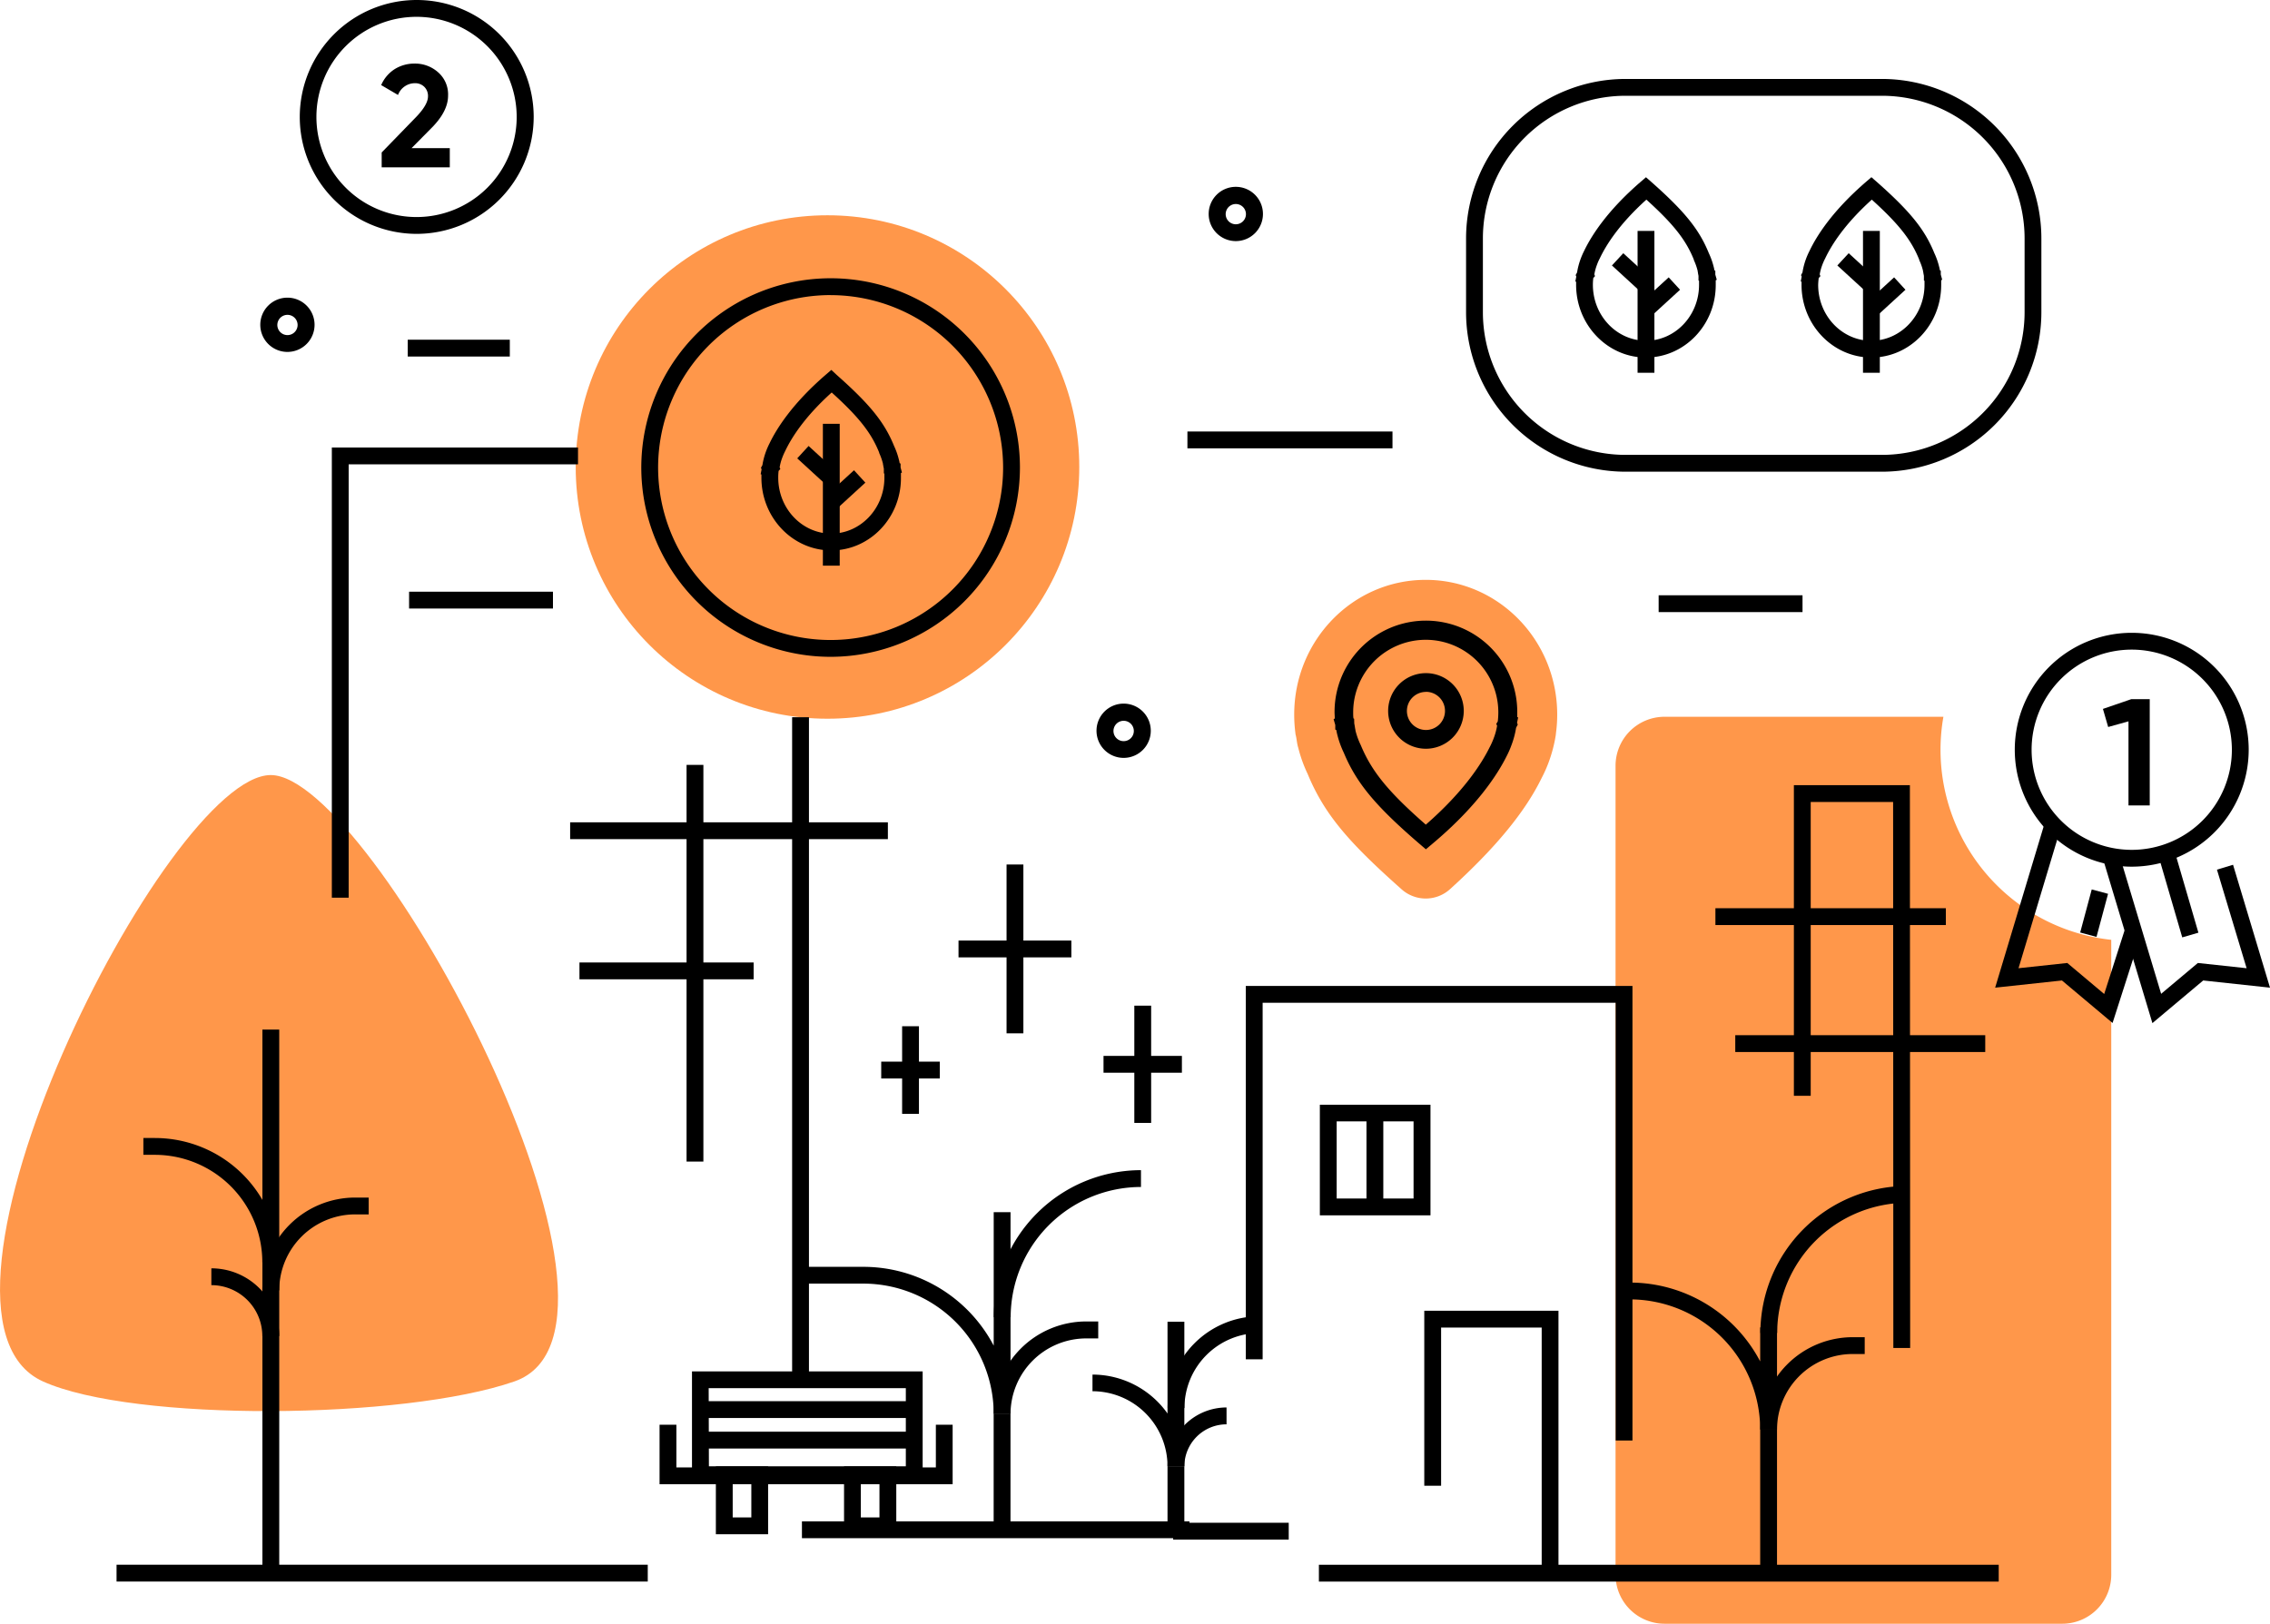 <?xml version="1.0" encoding="UTF-8"?>
<svg xmlns="http://www.w3.org/2000/svg" viewBox="0 0 501.9 359.1">
  <defs>
    <style>.cls-1{fill:#ff974a;}</style>
  </defs>
  <title>Fichier 26</title>
  <g id="Calque_2" data-name="Calque 2">
    <g id="Calque_1-2" data-name="Calque 1">
      <path class="cls-1" d="M429.05,165.81a41.7,41.7,0,0,1,.64-7.29H368a10.83,10.83,0,0,0-10.8,10.8v179A10.83,10.83,0,0,0,368,359.1H456a10.83,10.83,0,0,0,10.8-10.8V207.85A42.28,42.28,0,0,1,429.05,165.81Z"></path>
      <path class="cls-1" d="M59.87,171.41c-22.94,0-83,119.42-50.36,134.11,20,9,79.78,8.48,104.21,0,34.13-11.84-31.41-134.11-53.85-134.11"></path>
      <rect x="243.99" y="233.52" width="17.33" height="3.72"></rect>
      <rect x="250.8" y="222.41" width="3.72" height="25.93"></rect>
      <circle class="cls-1" cx="182.96" cy="103.28" r="55.67"></circle>
      <path class="cls-1" d="M344,162.32a30.26,30.26,0,0,0,.3-4.28c0-16.46-13-29.8-29.08-29.8s-29.07,13.34-29.07,29.8a32.47,32.47,0,0,0,.28,4.21c-.09.05.1.05,0,.1.29,1,.3,2.07.61,3a30.32,30.32,0,0,0,2.08,5.8c3.78,9.18,9.41,15.42,20.77,25.52a8,8,0,0,0,10.74-.05c10.08-9.15,16.57-17.06,20.24-24.58a29.34,29.34,0,0,0,1.53-3.43,31.4,31.4,0,0,0,1.6-6.14C343.9,162.49,344.1,162.34,344,162.32Z"></path>
      <path d="M248.44,167.61a6,6,0,1,1,6-6A6,6,0,0,1,248.44,167.61Zm0-8.2a2.25,2.25,0,1,0,2.25,2.25A2.25,2.25,0,0,0,248.44,159.41Z"></path>
      <path d="M273.24,53.32a6,6,0,1,1,6-6A6,6,0,0,1,273.24,53.32Zm0-8.2a2.24,2.24,0,1,0,2.24,2.24A2.24,2.24,0,0,0,273.24,45.12Z"></path>
      <path d="M416.1,104.32H359.41a35.29,35.29,0,0,1-35.26-35.25V52.71a35.29,35.29,0,0,1,35.26-35.25H416.1a35.29,35.29,0,0,1,35.25,35.25V69.07A35.29,35.29,0,0,1,416.1,104.32ZM359.41,21.18a31.57,31.57,0,0,0-31.54,31.53V69.07a31.57,31.57,0,0,0,31.54,31.53H416.1a31.57,31.57,0,0,0,31.54-31.53V52.71A31.57,31.57,0,0,0,416.1,21.18Z"></path>
      <path d="M363.93,79.07c-8.52,0-15.45-7.22-15.45-16.08,0-.24,0-.47,0-.71l-.18,0,.22-1.11-.14-.33.31-.58a16,16,0,0,1,.79-3,16.57,16.57,0,0,1,.79-1.81c1.65-3.43,5.16-8.9,12.43-15.19l1.23-1.06,1.22,1.07c7.35,6.51,10.55,10.48,12.67,15.71a16.19,16.19,0,0,1,1.07,3,7.08,7.08,0,0,1,.17.79l.2.12v.84l.32,1.14-.23.12q0,.49,0,1C379.38,71.85,372.45,79.07,363.93,79.07ZM352.28,61.49a12.45,12.45,0,0,0-.09,1.5c0,6.81,5.27,12.36,11.74,12.36S375.66,69.8,375.66,63q0-.45,0-.9l-.12-.07v-.93c0-.2-.07-.4-.1-.59a2.43,2.43,0,0,0-.08-.47l0-.11a12.87,12.87,0,0,0-.85-2.42l0-.09c-1.76-4.36-4.47-7.82-10.49-13.27-6,5.41-8.89,10-10.31,13a10.92,10.92,0,0,0-.64,1.47,11.27,11.27,0,0,0-.56,2.07l.15.37Z"></path>
      <rect x="362.07" y="51.07" width="3.72" height="31.37"></rect>
      <path d="M364.77,70.21l-2.52-2.74,6.7-6.13,2.51,2.74Zm-2.52-6.13-5.85-5.37L358.91,56l5.86,5.37Z"></path>
      <path d="M413.77,79.07c-8.52,0-15.45-7.22-15.45-16.08,0-.24,0-.47,0-.71l-.18,0,.21-1.11-.14-.33.32-.59a16,16,0,0,1,.78-3,16.69,16.69,0,0,1,.8-1.81c1.64-3.44,5.16-8.9,12.43-15.19l1.23-1.06L415,40.26c7.35,6.51,10.56,10.48,12.68,15.71a15.91,15.91,0,0,1,1.06,3,5.38,5.38,0,0,1,.17.79l.2.12v.83l.31,1.15-.22.12c0,.33,0,.66,0,1C429.22,71.85,422.29,79.07,413.77,79.07ZM402.12,61.49A14.91,14.91,0,0,0,402,63c0,6.81,5.26,12.36,11.73,12.36S425.51,69.8,425.51,63q0-.45,0-.9l-.13-.08v-.92c0-.2-.07-.4-.1-.6a2.34,2.34,0,0,0-.09-.46l0-.11a12,12,0,0,0-.85-2.42l0-.09c-1.76-4.36-4.47-7.82-10.48-13.27-6,5.41-8.89,10-10.31,13a12.47,12.47,0,0,0-.65,1.47,11.27,11.27,0,0,0-.56,2.07l.16.37Z"></path>
      <rect x="411.91" y="51.07" width="3.72" height="31.37"></rect>
      <path d="M414.61,70.21l-2.51-2.74,6.69-6.13,2.51,2.74Zm-2.51-6.13-5.86-5.37L408.75,56l5.86,5.37Z"></path>
      <rect x="151.8" y="169.16" width="3.72" height="87.73"></rect>
      <rect x="175.14" y="158.62" width="3.72" height="146.55"></rect>
      <polygon points="77.09 198.53 73.37 198.53 73.37 98.97 127.8 98.97 127.8 102.69 77.09 102.69 77.09 198.53"></polygon>
      <polygon points="360.94 318.58 357.23 318.58 357.23 221.77 279.17 221.77 279.17 300.62 275.45 300.62 275.45 218.05 360.94 218.05 360.94 318.58"></polygon>
      <rect x="177.31" y="336.46" width="85.68" height="3.72"></rect>
      <rect x="259.39" y="336.77" width="25.55" height="3.72"></rect>
      <rect x="291.61" y="346.06" width="150.31" height="3.72"></rect>
      <path d="M61.74,295.48H58a11.27,11.27,0,0,0-11.27-11.26V280.5A15,15,0,0,1,61.74,295.48Z"></path>
      <path d="M61.74,279.15H58A23.77,23.77,0,0,0,34.27,255.4H31.7v-3.72h2.57A27.5,27.5,0,0,1,61.74,279.15Z"></path>
      <path d="M61.74,285.37H58a20.54,20.54,0,0,1,20.52-20.52h3v3.72h-3A16.81,16.81,0,0,0,61.74,285.37Z"></path>
      <path d="M223.43,312.69h-3.72a20.46,20.46,0,0,1,20.44-20.44h2.67V296h-2.67A16.75,16.75,0,0,0,223.43,312.69Z"></path>
      <path d="M223.43,312.69h-3.72a28.84,28.84,0,0,0-28.81-28.81h-13v-3.71h13a32.56,32.56,0,0,1,28.81,17.43V268.08h3.72Z"></path>
      <path d="M223.46,291.32h-3.72a32.56,32.56,0,0,1,32.53-32.53v3.72A28.84,28.84,0,0,0,223.46,291.32Z"></path>
      <rect x="219.7" y="312.67" width="3.72" height="24.12"></rect>
      <path d="M392.9,316.17h-3.72a20.47,20.47,0,0,1,20.45-20.44h2.66v3.72h-2.66A16.74,16.74,0,0,0,392.9,316.17Z"></path>
      <path d="M392.9,316.17h-3.72a28.83,28.83,0,0,0-28.8-28.8h-3v-3.72h3a32.54,32.54,0,0,1,28.8,17.44v-7.52h3.72Z"></path>
      <path d="M392.94,294.8h-3.72a32.56,32.56,0,0,1,32.52-32.52V266A28.83,28.83,0,0,0,392.94,294.8Z"></path>
      <rect x="389.18" y="316.16" width="3.72" height="31.12"></rect>
      <rect x="58.02" y="227.7" width="3.72" height="120.41"></rect>
      <path d="M169.83,339.31H158.28v-15h11.55ZM162,335.59h4.12V328H162Z"></path>
      <path d="M198.17,339.31H186.62v-15h11.55Zm-7.84-3.72h4.12V328h-4.12Z"></path>
      <path d="M204,328H153v-24.7h51Zm-47.26-3.72h43.54V307H156.69Z"></path>
      <polygon points="210.63 328.25 145.83 328.25 145.83 315.09 149.55 315.09 149.55 324.53 206.92 324.53 206.92 315.09 210.63 315.09 210.63 328.25"></polygon>
      <rect x="126.06" y="181.86" width="70.25" height="3.72"></rect>
      <rect x="155.11" y="309.88" width="46.16" height="3.72"></rect>
      <rect x="155.11" y="316.63" width="46.16" height="3.72"></rect>
      <path d="M316.28,268.78H291.82V244.32h24.46Zm-20.74-3.72h17V248h-17Z"></path>
      <rect x="90.45" y="130.86" width="31.81" height="3.72"></rect>
      <rect x="379.28" y="200.86" width="50.95" height="3.72"></rect>
      <rect x="90.15" y="75.13" width="22.57" height="3.72"></rect>
      <rect x="383.67" y="228.94" width="55.27" height="3.72"></rect>
      <rect x="211.93" y="208.01" width="24.95" height="3.72"></rect>
      <rect x="222.55" y="191.19" width="3.72" height="37.34"></rect>
      <rect x="194.84" y="234.79" width="12.95" height="3.72"></rect>
      <rect x="199.46" y="226.96" width="3.72" height="19.38"></rect>
      <rect x="302.13" y="246.71" width="3.72" height="21.06"></rect>
      <path d="M63.55,77.83a6,6,0,1,1,6-6A6,6,0,0,1,63.55,77.83Zm0-8.2a2.24,2.24,0,1,0,2.25,2.24A2.24,2.24,0,0,0,63.55,69.63Z"></path>
      <rect x="25.77" y="346.05" width="117.45" height="3.72"></rect>
      <polygon points="418.62 298.11 418.57 177.37 400.35 177.37 400.35 242.34 396.63 242.34 396.63 173.65 422.28 173.65 422.34 298.11 418.62 298.11"></polygon>
      <path d="M261.86,324.27h-3.72a13.06,13.06,0,0,1,13.05-13V315A9.33,9.33,0,0,0,261.86,324.27Z"></path>
      <path d="M261.86,324.27h-3.72a16.61,16.61,0,0,0-16.59-16.59V304a20.32,20.32,0,0,1,16.59,8.61V292.3h3.72Z"></path>
      <path d="M261.88,311.41h-3.72a20.34,20.34,0,0,1,20.32-20.31v3.71A16.62,16.62,0,0,0,261.88,311.41Z"></path>
      <rect x="258.14" y="324.26" width="3.72" height="14.52"></rect>
      <path d="M92.1,51.72A25.86,25.86,0,1,1,118,25.86,25.89,25.89,0,0,1,92.1,51.72Zm0-48a22.14,22.14,0,1,0,22.14,22.14A22.16,22.16,0,0,0,92.1,3.72Z"></path>
      <rect x="128.12" y="212.86" width="38.51" height="3.72"></rect>
      <rect x="366.73" y="131.65" width="31.81" height="3.72"></rect>
      <path d="M84.39,37V33.72l7.67-7.9c1.72-1.8,2.57-3.3,2.57-4.5a2.82,2.82,0,0,0-.82-2.12,2.87,2.87,0,0,0-2.1-.8A4,4,0,0,0,88,21l-3.72-2.18a7.86,7.86,0,0,1,3-3.54,8.21,8.21,0,0,1,4.37-1.22A7.64,7.64,0,0,1,96.88,16a6.48,6.48,0,0,1,2.19,5.15c0,2.33-1.24,4.73-3.69,7.18L91,32.76h8.45V37Z"></path>
      <polygon points="344.58 346.65 340.87 346.65 340.87 293.6 318.63 293.6 318.63 328.58 314.91 328.58 314.91 289.88 344.58 289.88 344.58 346.65"></polygon>
      <path d="M471.22,154.63h4.09v23.5h-4.7v-18.6l-4.49,1.25-1.16-4Z"></path>
      <path d="M471.33,191.67a25.86,25.86,0,1,1,25.86-25.86A25.89,25.89,0,0,1,471.33,191.67Zm0-48a22.14,22.14,0,1,0,22.14,22.14A22.16,22.16,0,0,0,471.33,143.67Z"></path>
      <polygon points="475.9 226.27 465.05 190.19 468.61 189.12 477.83 219.79 485.95 212.97 496.73 214.13 490.17 192.33 493.73 191.25 501.9 218.43 487.13 216.84 475.9 226.27"></polygon>
      <polygon points="467.09 226.24 455.9 216.84 441.13 218.43 451.88 182.69 455.43 183.76 446.3 214.13 457.08 212.97 465.24 219.83 470 204.97 473.55 206.1 467.09 226.24"></polygon>
      <rect x="455.56" y="200.79" width="9.82" height="3.72" transform="matrix(0.26, -0.97, 0.97, 0.26, 146.72, 595.92)"></rect>
      <rect x="479.68" y="188.59" width="3.72" height="19.18" transform="matrix(0.96, -0.28, 0.28, 0.96, -36.17, 142.16)"></rect>
      <path d="M183.8,121.73c-8.52,0-15.45-7.22-15.45-16.08,0-.24,0-.48,0-.72l-.17-.05.21-1.09-.14-.34.32-.58a16,16,0,0,1,.78-3,17.74,17.74,0,0,1,.79-1.81c1.65-3.43,5.16-8.9,12.44-15.19l1.23-1.06L185,82.92c7.35,6.51,10.56,10.48,12.68,15.71a16.15,16.15,0,0,1,1.06,3,7.08,7.08,0,0,1,.17.79l.21.12v.84l.3,1.12-.22.12c0,.34,0,.67,0,1C199.25,114.51,192.32,121.73,183.8,121.73Zm-11.65-17.58a12.45,12.45,0,0,0-.08,1.5c0,6.81,5.26,12.36,11.73,12.36s11.74-5.55,11.74-12.36q0-.45,0-.9l-.12-.07v-.93c0-.2-.07-.4-.1-.59a3.55,3.55,0,0,0-.09-.47l0-.11a13.12,13.12,0,0,0-.85-2.42l0-.09c-1.76-4.36-4.47-7.82-10.49-13.27-6,5.41-8.89,10-10.31,13a14.24,14.24,0,0,0-.64,1.47,11.15,11.15,0,0,0-.56,2.08l.15.37Z"></path>
      <rect x="181.94" y="93.73" width="3.72" height="31.37"></rect>
      <path d="M184.64,112.87l-2.51-2.74,6.69-6.13,2.51,2.74Zm-2.51-6.13-5.86-5.37,2.51-2.74,5.86,5.37Z"></path>
      <path d="M183.66,145.26a41.86,41.86,0,1,1,41.85-41.86A41.91,41.91,0,0,1,183.66,145.26Zm0-80a38.14,38.14,0,1,0,38.13,38.13A38.18,38.18,0,0,0,183.66,65.27Z"></path>
      <path d="M315.26,187.83l-1.34-1.15c-9.75-8.38-14-13.48-16.8-20.2a20.61,20.61,0,0,1-1.41-3.87,9.75,9.75,0,0,1-.24-1.14l-.24-.13v-1l-.37-1.3.26-.13c0-.48-.05-1-.05-1.45a20.2,20.2,0,1,1,40.4,0c0,.39,0,.78,0,1.17l.2,0-.25,1.23.16.38-.37.71a19.28,19.28,0,0,1-1,3.78,19.69,19.69,0,0,1-1,2.32c-2.18,4.42-6.84,11.45-16.49,19.55ZM299.43,160c.06.28.1.54.14.78a5.52,5.52,0,0,0,.12.65l0,.12a16.33,16.33,0,0,0,1.15,3.18l.05.11c2.39,5.76,6.09,10.31,14.36,17.54,8.18-7.14,12.18-13.21,14.11-17.11a16.24,16.24,0,0,0,.87-1.93,14.35,14.35,0,0,0,.78-2.83l-.18-.42.33-.55a17.11,17.11,0,0,0,.12-2,16,16,0,1,0-32.09,0c0,.44,0,.89.06,1.34l.15.08Zm32-.86,0,0Z"></path>
      <path d="M315.28,165.59a8.36,8.36,0,1,1,8.36-8.36A8.38,8.38,0,0,1,315.28,165.59Zm0-12.57a4.21,4.21,0,1,0,4.21,4.21A4.22,4.22,0,0,0,315.28,153Z"></path>
      <rect x="262.54" y="95.43" width="45.34" height="3.72"></rect>
    </g>
  </g>
</svg>
